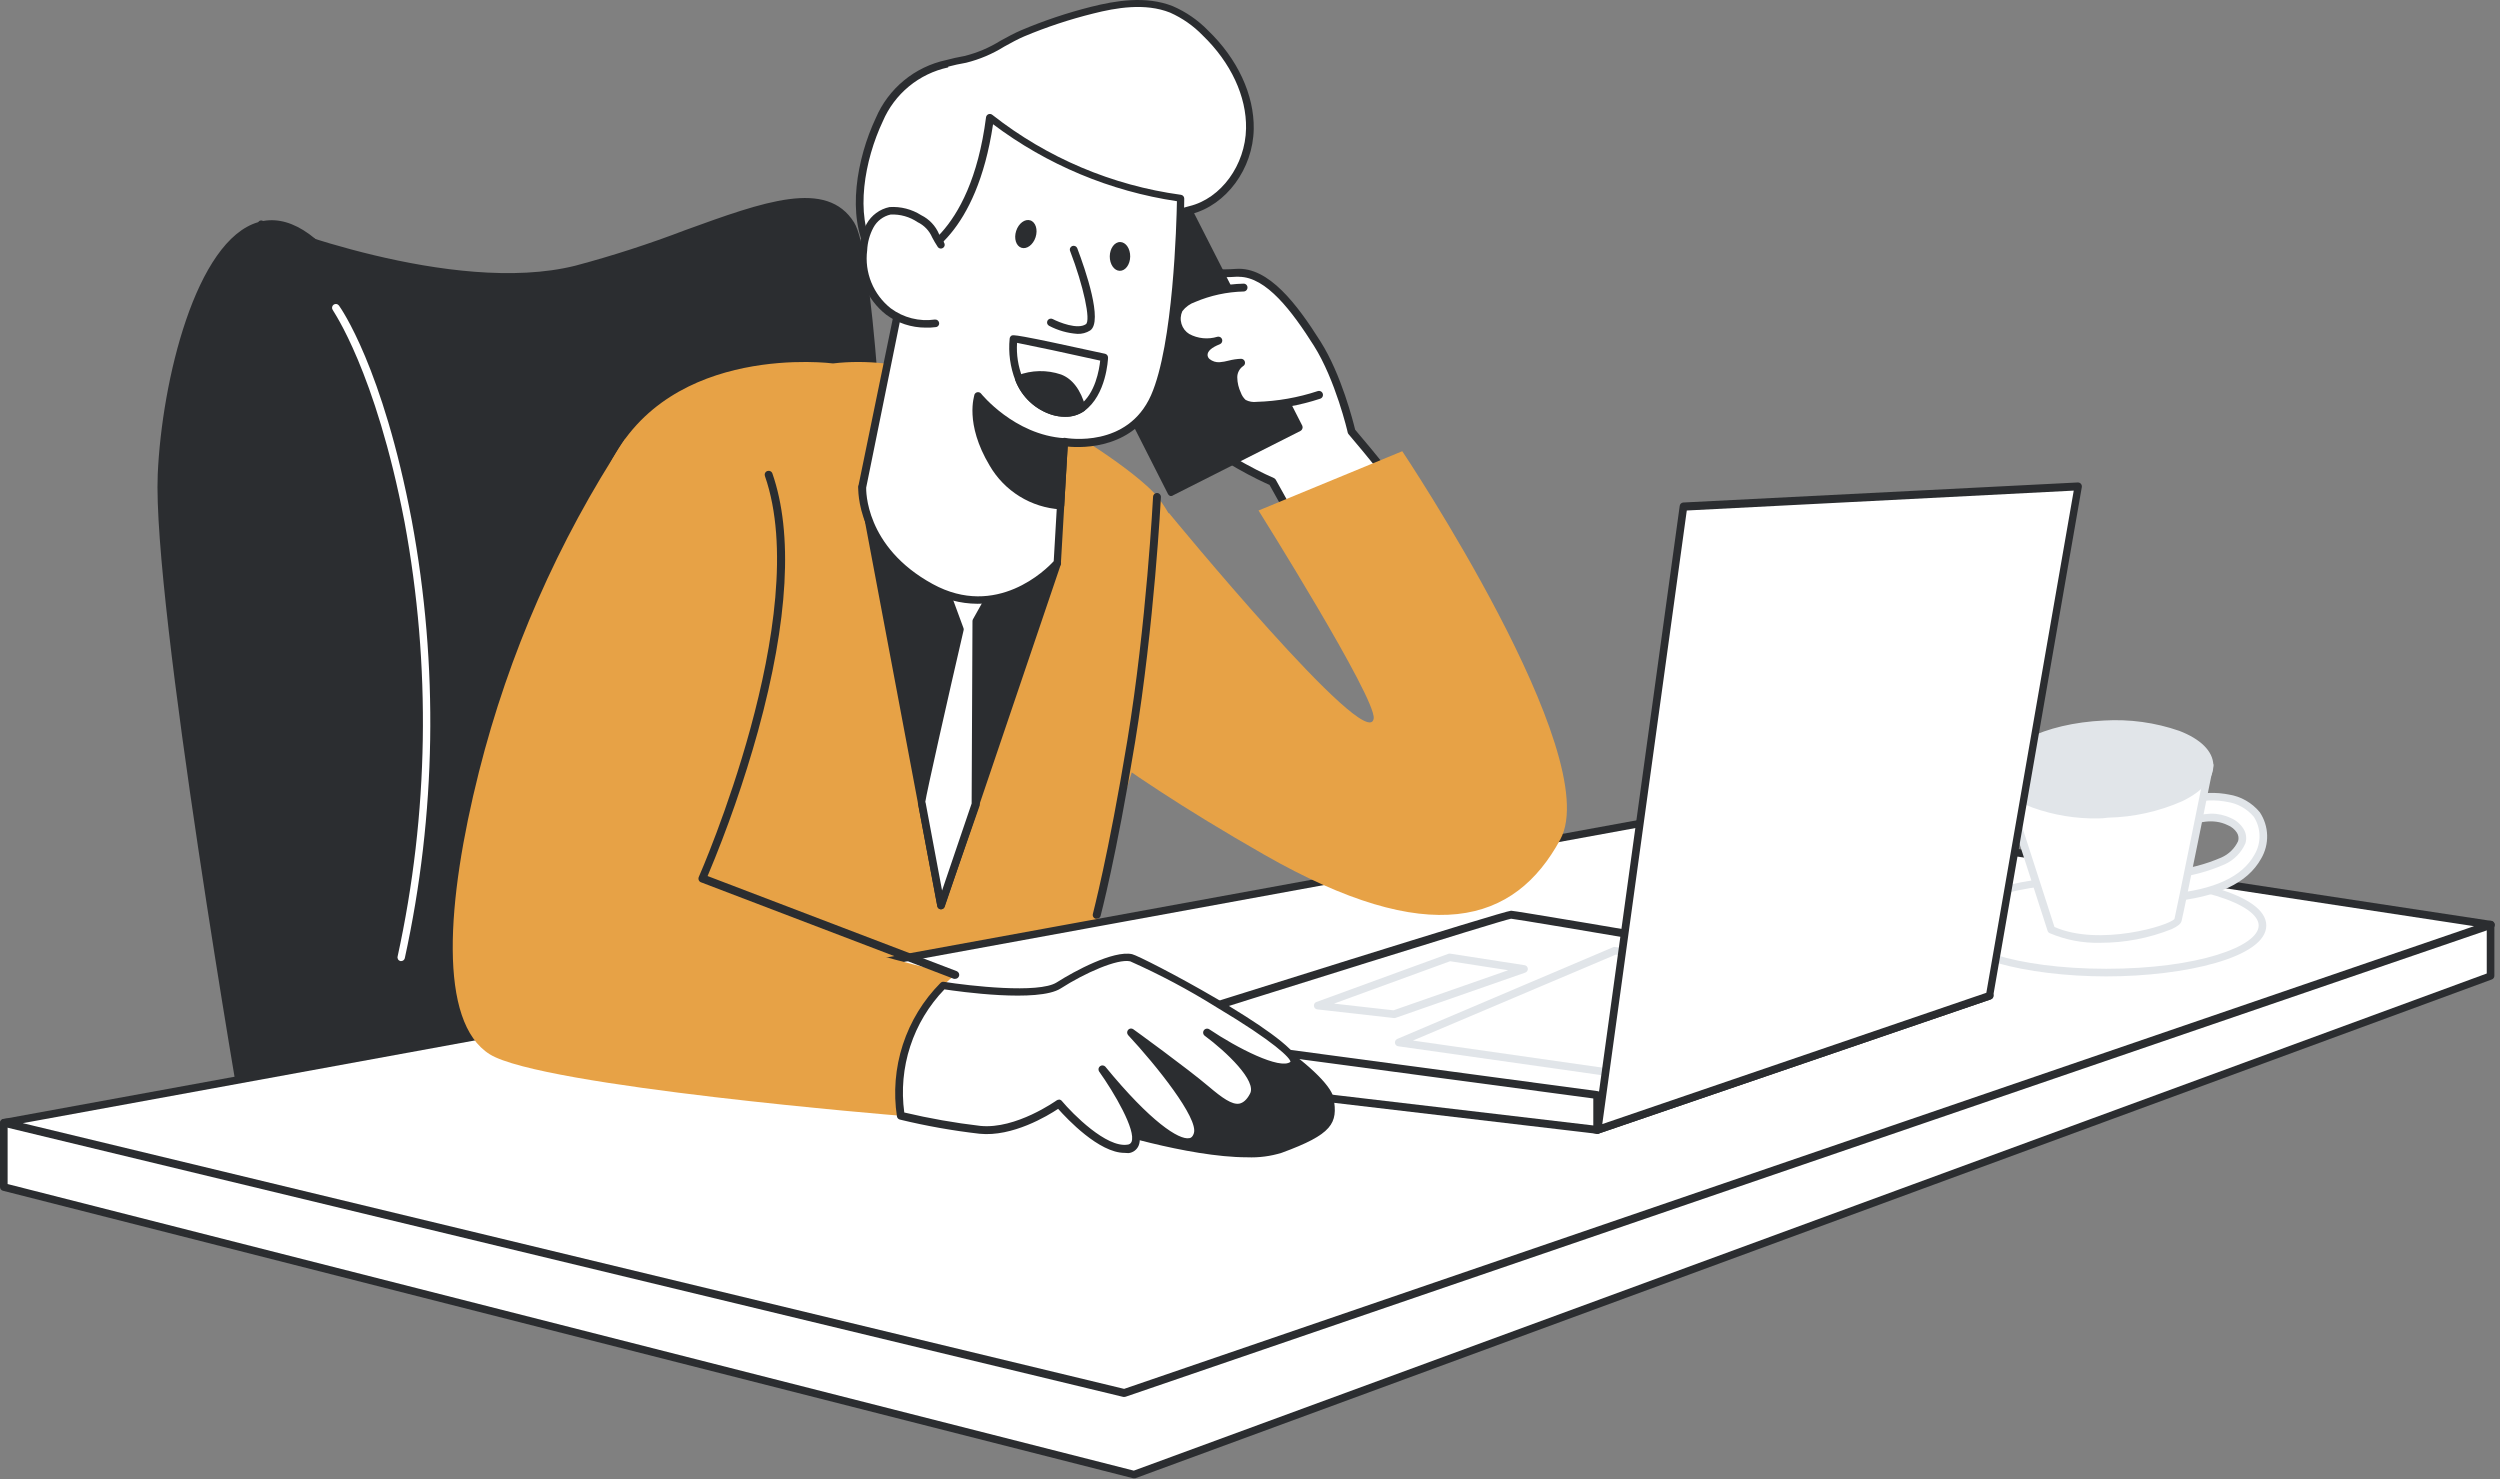 <?xml version="1.0" encoding="UTF-8"?>
<svg width="333px" height="197px" viewBox="0 0 333 197" version="1.1" xmlns="http://www.w3.org/2000/svg" xmlns:xlink="http://www.w3.org/1999/xlink">
    <rect x="0" y="0" width="333" height="197" fill="#808080" stroke="none"/>
    <title>img 3@1x</title>
    <g id="Page-1" stroke="none" stroke-width="1" fill="none" fill-rule="evenodd">
        <g id="Доработки-3" transform="translate(-222, -4350)" fill-rule="nonzero">
            <g id="img-3" transform="translate(222, 4350)">
                <polygon id="Path" fill="#FFFFFF" points="0.518 149.544 0.518 158.111 151.052 196.407 331.743 130.005 331.743 123.164"></polygon>
                <path d="M151.052,196.904 C151.012,196.914 150.97,196.914 150.93,196.904 L0.386,158.608 C0.276,158.579 0.178,158.515 0.109,158.425 C0.039,158.335 0,158.225 0,158.111 L0,149.534 C0,149.408 0.051,149.287 0.137,149.195 C0.224,149.103 0.341,149.047 0.467,149.037 L331.692,122.647 C331.761,122.641 331.832,122.65 331.898,122.672 C331.964,122.694 332.025,122.73 332.077,122.776 C332.129,122.823 332.172,122.879 332.201,122.942 C332.231,123.006 332.25,123.074 332.25,123.144 L332.25,129.985 C332.25,130.089 332.216,130.19 332.156,130.275 C332.096,130.36 332.012,130.425 331.915,130.462 L151.225,196.904 C151.168,196.915 151.109,196.915 151.052,196.904 Z M1.015,157.715 L151.022,195.889 L331.235,129.67 L331.235,123.723 L1.015,150.011 L1.015,157.715 Z" id="Shape" fill="#2B2D30"></path>
                <path d="M186.12,65.32 C186.263,64.863 180.03,57.504 180.03,57.504 C180.03,57.504 178.417,50.46 175.463,45.791 C172.509,41.122 168.794,36.078 164.694,36.362 C160.593,36.646 151.925,35.692 150.595,39.123 C149.266,42.554 155.173,53.698 158.979,57.504 C162.786,61.31 169.485,64.173 169.485,64.173 L174.884,73.896 C174.884,73.896 184.395,70.75 186.12,65.32 Z" id="Path" fill="#FFFFFF"></path>
                <path d="M174.875,74.414 C174.783,74.412 174.692,74.387 174.613,74.341 C174.533,74.294 174.466,74.229 174.418,74.15 L169.099,64.589 C168.013,64.112 162.147,61.422 158.594,57.88 C155.042,54.337 148.586,42.817 150.099,38.93 C151.266,35.885 156.899,35.885 161.426,35.885 C162.624,35.885 163.761,35.885 164.644,35.814 C168.998,35.509 172.764,40.534 175.89,45.486 C178.681,49.892 180.264,56.245 180.508,57.24 C186.852,64.731 186.72,65.127 186.598,65.451 C184.822,71.075 175.433,74.241 175.027,74.363 C174.979,74.388 174.928,74.405 174.875,74.414 Z M165.019,36.859 L164.725,36.859 C163.801,36.93 162.644,36.93 161.426,36.93 C157.437,36.93 151.987,36.93 151.073,39.295 C149.845,42.462 155.63,53.403 159.335,57.118 C163.04,60.833 169.607,63.645 169.678,63.675 C169.784,63.72 169.873,63.799 169.932,63.899 L175.118,73.226 C176.905,72.567 184.04,69.694 185.573,65.289 C185.147,64.497 182.284,60.965 179.625,57.829 C179.57,57.765 179.532,57.688 179.513,57.606 C179.513,57.534 177.879,50.582 175.007,46.045 C172.134,41.508 168.683,36.87 165.019,36.87 L165.019,36.859 Z" id="Shape" fill="#2B2D30"></path>
                <polygon id="Path" fill="#2B2D30" points="154.078 19.698 137.1 28.341 156.044 65.553 173.022 56.91"></polygon>
                <path d="M156.046,66.071 C155.992,66.081 155.937,66.081 155.883,66.071 C155.759,66.028 155.654,65.941 155.589,65.827 L136.69,28.577 C136.658,28.519 136.638,28.454 136.632,28.388 C136.626,28.322 136.633,28.255 136.653,28.192 C136.673,28.129 136.705,28.07 136.748,28.019 C136.791,27.968 136.843,27.927 136.903,27.897 L153.843,19.28 C153.963,19.219 154.102,19.209 154.229,19.251 C154.357,19.293 154.462,19.383 154.523,19.503 L173.473,56.722 C173.524,56.846 173.524,56.985 173.473,57.108 C173.43,57.235 173.339,57.341 173.219,57.403 L156.269,65.969 C156.205,66.022 156.128,66.057 156.046,66.071 Z M137.776,28.567 L156.259,64.883 L172.336,56.702 L153.853,20.386 L137.776,28.567 Z" id="Shape" fill="#2B2D30"></path>
                <path d="M165.638,38.341 C163.36,38.386 161.113,38.872 159.02,39.772 C158.237,40.039 157.553,40.538 157.061,41.204 C156.745,41.85 156.682,42.59 156.883,43.281 C157.083,43.972 157.534,44.563 158.147,44.939 C158.775,45.291 159.467,45.511 160.183,45.586 C160.898,45.661 161.622,45.589 162.309,45.375 C161.385,45.74 160.279,46.39 160.34,47.344 C160.401,48.298 161.537,48.836 162.491,48.785 C163.445,48.734 164.379,48.318 165.333,48.328 C165.019,48.545 164.763,48.834 164.586,49.172 C164.409,49.51 164.317,49.886 164.318,50.267 C164.323,51.037 164.5,51.797 164.836,52.49 C164.995,52.946 165.276,53.349 165.648,53.657 C166.194,53.973 166.829,54.101 167.455,54.023 C170.261,53.934 173.04,53.442 175.707,52.561" id="Path" fill="#FFFFFF"></path>
                <path d="M167.14,54.55 C166.506,54.592 165.876,54.429 165.343,54.083 C164.881,53.725 164.529,53.243 164.328,52.693 C163.961,51.933 163.767,51.101 163.76,50.257 C163.773,49.836 163.87,49.422 164.044,49.039 L163.902,49.039 C163.443,49.159 162.974,49.237 162.501,49.272 C161.746,49.323 161,49.079 160.42,48.592 C160.237,48.436 160.087,48.243 159.981,48.027 C159.874,47.811 159.813,47.575 159.801,47.334 C159.78,46.878 159.932,46.432 160.228,46.085 C159.381,46.051 158.559,45.796 157.842,45.345 C157.118,44.892 156.589,44.185 156.358,43.363 C156.127,42.541 156.211,41.662 156.594,40.899 C157.14,40.136 157.91,39.562 158.796,39.255 C160.96,38.336 163.278,37.837 165.627,37.783 C165.697,37.779 165.768,37.789 165.833,37.813 C165.899,37.837 165.959,37.875 166.01,37.924 C166.06,37.972 166.1,38.031 166.127,38.096 C166.154,38.161 166.167,38.23 166.165,38.301 C166.165,38.439 166.111,38.572 166.014,38.67 C165.918,38.769 165.786,38.826 165.648,38.828 C163.431,38.882 161.244,39.354 159.202,40.219 C158.522,40.45 157.925,40.877 157.487,41.447 C157.244,41.98 157.204,42.583 157.374,43.144 C157.544,43.705 157.912,44.184 158.411,44.492 C158.98,44.797 159.604,44.986 160.247,45.048 C160.89,45.111 161.539,45.046 162.156,44.857 C162.285,44.822 162.423,44.839 162.54,44.903 C162.658,44.968 162.745,45.075 162.785,45.203 C162.826,45.329 162.817,45.466 162.761,45.587 C162.704,45.707 162.604,45.802 162.481,45.852 C161.375,46.288 160.826,46.785 160.847,47.303 C160.854,47.405 160.882,47.505 160.929,47.595 C160.976,47.686 161.042,47.766 161.121,47.831 C161.496,48.131 161.971,48.28 162.45,48.247 C162.859,48.213 163.263,48.142 163.658,48.034 C164.203,47.892 164.761,47.81 165.323,47.79 C165.438,47.793 165.548,47.834 165.638,47.905 C165.728,47.976 165.792,48.075 165.82,48.186 C165.851,48.295 165.845,48.411 165.803,48.516 C165.761,48.62 165.685,48.708 165.587,48.765 C165.342,48.933 165.143,49.159 165.007,49.423 C164.87,49.687 164.801,49.98 164.805,50.277 C164.817,50.98 164.98,51.672 165.282,52.307 C165.412,52.676 165.632,53.008 165.922,53.271 C166.378,53.505 166.895,53.593 167.404,53.525 C170.165,53.443 172.9,52.961 175.524,52.094 C175.658,52.051 175.804,52.063 175.93,52.128 C176.056,52.192 176.151,52.304 176.194,52.439 C176.237,52.574 176.224,52.72 176.16,52.845 C176.095,52.971 175.983,53.066 175.848,53.109 C173.133,54.005 170.303,54.508 167.444,54.601 L167.14,54.55 Z" id="Path" fill="#2B2D30"></path>
                <path d="M34.845,29.846 C34.845,29.846 59.986,39.996 76.754,35.834 C93.522,31.673 108.381,21.949 113.294,29.846 C118.207,37.743 119.689,141.384 119.689,141.384 L53.511,153.036 L36.367,59.077 L34.845,29.846 Z" id="Path" fill="#2B2D30"></path>
                <path d="M53.511,153.543 C53.393,153.541 53.28,153.498 53.189,153.423 C53.099,153.347 53.037,153.243 53.014,153.127 L35.87,59.169 L34.337,29.866 C34.333,29.781 34.35,29.696 34.387,29.62 C34.425,29.544 34.481,29.478 34.551,29.43 C34.623,29.388 34.706,29.366 34.789,29.366 C34.873,29.366 34.955,29.388 35.028,29.43 C35.282,29.521 60.23,39.498 76.643,35.388 C81.594,34.068 86.473,32.489 91.259,30.658 C101.805,26.831 110.128,23.806 113.772,29.643 C118.745,37.57 120.186,137.232 120.247,141.444 C120.247,141.564 120.206,141.68 120.13,141.773 C120.054,141.865 119.948,141.929 119.831,141.952 L53.602,153.533 L53.511,153.543 Z M35.383,30.597 L36.875,59.016 L53.917,152.396 L119.222,140.896 C119.11,133.599 117.568,37.478 112.909,30.049 C109.691,24.974 101.744,27.826 91.594,31.5 C86.774,33.34 81.861,34.929 76.876,36.26 C61.753,40.107 39.677,32.221 35.383,30.597 Z" id="Shape" fill="#2B2D30"></path>
                <path d="M110.96,48.41 C110.96,48.41 89.239,45.547 81.231,61.838 C73.223,78.129 73.76,156.142 73.76,156.142 L143.592,143.109 C143.592,143.109 146.394,108.386 154.108,94.958 C161.822,81.529 157.914,70.831 154.108,66.091 C150.9,62.143 128.672,46.298 110.96,48.41 Z" id="Path" fill="#E7A246"></path>
                <polygon id="Path" fill="#2B2D30" points="114.827 64.843 125.302 120.617 140.801 74.993"></polygon>
                <path d="M125.312,121.114 C125.201,121.109 125.095,121.065 125.012,120.991 C124.929,120.918 124.874,120.818 124.855,120.708 L114.36,64.954 C114.341,64.865 114.348,64.772 114.378,64.686 C114.409,64.6 114.462,64.524 114.533,64.467 C114.602,64.409 114.686,64.372 114.775,64.357 C114.865,64.343 114.956,64.353 115.04,64.386 L141.014,74.536 C141.136,74.581 141.234,74.673 141.289,74.79 C141.344,74.908 141.351,75.042 141.308,75.165 L125.819,120.84 C125.773,120.932 125.699,121.007 125.608,121.056 C125.518,121.105 125.414,121.125 125.312,121.114 Z M115.487,65.654 L125.444,118.627 L140.172,75.287 L115.487,65.654 Z" id="Shape" fill="#2B2D30"></path>
                <path d="M124.449,74.719 L127.808,83.854 C127.808,83.854 122.652,106.498 122.733,106.884 L125.311,120.607 L129.899,107.097 L130.011,82.737 L134.172,75.307 L124.449,74.719 Z" id="Path" fill="#FFFFFF"></path>
                <path d="M125.312,121.124 C125.2,121.118 125.094,121.074 125.009,121.001 C124.925,120.927 124.867,120.828 124.845,120.718 C124.845,120.718 122.348,107.391 122.267,107.006 C122.267,106.863 122.175,106.518 127.342,83.904 L124.033,74.901 C124.004,74.822 123.996,74.737 124.008,74.654 C124.02,74.57 124.053,74.491 124.104,74.424 C124.155,74.357 124.221,74.304 124.297,74.269 C124.373,74.233 124.457,74.217 124.54,74.221 L134.254,74.8 C134.34,74.801 134.424,74.825 134.497,74.869 C134.57,74.914 134.63,74.978 134.67,75.053 C134.713,75.129 134.735,75.215 134.735,75.302 C134.735,75.389 134.713,75.475 134.67,75.551 L130.61,82.869 L130.498,107.117 C130.504,107.171 130.504,107.226 130.498,107.28 L125.789,120.779 C125.754,120.878 125.689,120.964 125.604,121.026 C125.519,121.088 125.417,121.122 125.312,121.124 Z M123.282,106.863 C123.434,107.665 124.814,115.055 125.484,118.617 L129.422,107.026 L129.534,82.717 C129.537,82.631 129.562,82.547 129.605,82.473 L133.371,75.754 L125.251,75.277 L128.347,83.691 C128.377,83.783 128.377,83.883 128.347,83.975 C126.327,92.664 123.373,105.788 123.241,106.863 L123.282,106.863 Z" id="Shape" fill="#2B2D30"></path>
                <path d="M53.511,153.036 C53.511,153.036 61.519,59.24 46.274,37.438 C31.029,15.636 22.269,45.974 21.508,63.188 C20.747,80.402 32.937,150.478 32.937,150.478 L53.511,153.036 Z" id="Path" fill="#2B2D30"></path>
                <path d="M53.511,153.544 L53.46,153.544 L32.886,150.996 C32.779,150.984 32.679,150.938 32.6,150.865 C32.521,150.792 32.468,150.695 32.449,150.59 C32.328,149.879 20.269,80.25 21.01,63.168 C21.558,50.683 26.085,32.008 34.388,29.592 C38.265,28.465 42.407,31.013 46.7,37.154 C53.084,46.288 56.251,68.618 56.129,103.412 C56.028,129.315 54.049,152.843 54.028,153.076 C54.02,153.205 53.963,153.325 53.869,153.412 C53.774,153.499 53.649,153.546 53.521,153.544 L53.511,153.544 Z M33.373,150.041 L53.054,152.467 C53.663,144.895 60.24,58.296 45.858,37.773 C41.797,32.018 38.072,29.653 34.693,30.607 C26.958,32.86 22.573,51.414 22.046,63.259 C21.284,79.54 32.419,144.52 33.373,150.041 Z" id="Shape" fill="#2B2D30"></path>
                <polygon id="Path" fill="#FFFFFF" points="229.613 107.645 0.518 149.544 149.763 185.546 331.743 123.164"></polygon>
                <path d="M149.763,186.074 L149.641,186.074 L0.436,150.072 C0.321,150.04 0.219,149.971 0.148,149.876 C0.076,149.78 0.04,149.664 0.04,149.544 C0.04,149.425 0.087,149.31 0.165,149.219 C0.242,149.129 0.349,149.068 0.466,149.047 L229.572,107.148 C229.629,107.137 229.688,107.137 229.745,107.148 L331.864,122.667 C331.981,122.685 332.089,122.742 332.17,122.828 C332.251,122.915 332.3,123.026 332.313,123.144 C332.321,123.261 332.291,123.377 332.227,123.475 C332.162,123.573 332.067,123.646 331.955,123.682 L149.935,186.044 C149.88,186.063 149.822,186.074 149.763,186.074 Z M3.034,149.605 L149.732,184.998 L329.54,123.367 L229.613,108.142 L3.034,149.605 Z" id="Shape" fill="#2B2D30"></path>
                <path d="M280.556,129.549 C292.059,129.549 301.384,126.74 301.384,123.276 C301.384,119.812 292.059,117.003 280.556,117.003 C269.053,117.003 259.729,119.812 259.729,123.276 C259.729,126.74 269.053,129.549 280.556,129.549 Z" id="Path" fill="#FFFFFF"></path>
                <path d="M280.556,130.056 C270.071,130.056 259.241,127.519 259.241,123.276 C259.241,119.033 270.092,116.496 280.556,116.496 C291.021,116.496 301.871,119.033 301.871,123.276 C301.871,127.519 291.051,130.056 280.556,130.056 Z M280.556,117.511 C268.376,117.511 260.256,120.495 260.256,123.276 C260.256,126.057 268.376,129.041 280.556,129.041 C292.736,129.041 300.856,126.057 300.856,123.276 C300.856,120.495 292.716,117.511 280.556,117.511 Z" id="Shape" fill="#E1E5E9"></path>
                <path d="M296.258,106.224 L296.756,106.305 C298.263,106.528 299.634,107.302 300.603,108.477 C301.148,109.309 301.449,110.276 301.473,111.27 C301.496,112.264 301.24,113.245 300.735,114.1 C298.522,118.089 293.122,119.175 288.981,119.581 C288.397,119.671 287.799,119.627 287.235,119.449 C286.968,119.385 286.728,119.237 286.551,119.027 C286.373,118.817 286.268,118.555 286.25,118.281 C286.232,118.007 286.302,117.734 286.45,117.502 C286.598,117.27 286.816,117.092 287.073,116.993 C287.506,116.783 287.974,116.652 288.453,116.607 C291.031,116.181 293.751,115.867 296.106,114.669 C297.487,113.979 299.405,112.375 298.4,110.67 C298.051,110.121 297.545,109.69 296.949,109.431 C294.584,108.295 292.33,109.157 289.986,109.848 C289.817,109.91 289.638,109.937 289.458,109.929 C289.244,109.866 289.058,109.73 288.934,109.544 C288.81,109.359 288.755,109.136 288.778,108.914 C288.859,107.899 289.874,107.219 290.808,106.884 C292.537,106.195 294.415,105.967 296.258,106.224 Z" id="Path" fill="#FFFFFF"></path>
                <path d="M288.28,120.129 C287.861,120.138 287.444,120.065 287.052,119.916 C286.698,119.814 286.384,119.604 286.152,119.317 C285.921,119.029 285.784,118.678 285.76,118.31 C285.735,117.942 285.825,117.575 286.016,117.259 C286.207,116.944 286.491,116.695 286.829,116.546 C287.314,116.312 287.836,116.161 288.372,116.1 L289.326,115.948 C291.586,115.708 293.797,115.126 295.883,114.222 C296.868,113.791 297.662,113.015 298.116,112.04 C298.171,111.854 298.187,111.658 298.16,111.465 C298.134,111.273 298.067,111.088 297.963,110.923 C297.667,110.464 297.234,110.109 296.725,109.908 C294.746,108.954 292.797,109.543 290.736,110.172 L290.127,110.355 C289.891,110.442 289.637,110.473 289.387,110.446 C289.036,110.366 288.728,110.159 288.522,109.864 C288.315,109.57 288.226,109.21 288.27,108.853 C288.351,107.838 289.194,106.914 290.655,106.356 C292.462,105.665 294.416,105.452 296.329,105.737 L296.857,105.828 C298.485,106.078 299.963,106.921 301.008,108.193 C301.614,109.103 301.952,110.166 301.982,111.259 C302.013,112.352 301.735,113.432 301.181,114.374 C299.364,117.633 295.395,119.51 289.001,120.109 C288.798,120.109 288.544,120.129 288.28,120.129 Z M294.492,108.376 C295.419,108.369 296.336,108.574 297.172,108.975 C297.86,109.27 298.441,109.77 298.836,110.406 C299.013,110.689 299.127,111.006 299.171,111.337 C299.215,111.668 299.187,112.005 299.09,112.324 C298.551,113.566 297.571,114.564 296.339,115.125 C294.161,116.089 291.846,116.705 289.478,116.952 L288.534,117.105 C288.112,117.149 287.701,117.262 287.316,117.44 C287.177,117.507 287.056,117.605 286.961,117.727 C286.866,117.848 286.8,117.989 286.768,118.14 C286.79,118.326 286.864,118.502 286.98,118.649 C287.097,118.796 287.251,118.908 287.428,118.972 C287.917,119.123 288.435,119.158 288.94,119.074 C294.939,118.516 298.653,116.8 300.288,113.857 C300.749,113.087 300.985,112.203 300.969,111.306 C300.953,110.409 300.685,109.534 300.196,108.782 C299.294,107.717 298.035,107.017 296.654,106.813 L296.187,106.731 C294.446,106.466 292.665,106.658 291.021,107.29 C290.523,107.483 289.366,108.02 289.295,108.924 C289.295,109.157 289.397,109.411 289.539,109.431 C289.646,109.428 289.752,109.407 289.853,109.37 L290.452,109.188 C291.752,108.723 293.113,108.45 294.492,108.376 Z" id="Shape" fill="#E1E5E9"></path>
                <path d="M294.319,101.951 C294.319,101.951 290.412,121.409 290.097,122.576 C289.782,123.743 279.429,126.758 273.228,123.834 L266.803,103.951 L294.319,101.951 Z" id="Path" fill="#FFFFFF"></path>
                <path d="M279.744,125.58 C277.431,125.641 275.132,125.201 273.004,124.291 C272.941,124.262 272.886,124.219 272.84,124.167 C272.795,124.114 272.761,124.053 272.74,123.987 L266.326,104.103 C266.302,104.03 266.296,103.952 266.307,103.876 C266.318,103.801 266.346,103.728 266.389,103.665 C266.432,103.601 266.489,103.548 266.555,103.51 C266.621,103.471 266.696,103.449 266.772,103.443 L294.279,101.413 C294.357,101.408 294.435,101.421 294.507,101.451 C294.579,101.481 294.643,101.527 294.695,101.586 C294.747,101.644 294.785,101.714 294.806,101.79 C294.827,101.865 294.831,101.945 294.817,102.022 C294.654,102.814 290.899,121.5 290.584,122.677 C290.483,123.053 290.087,123.378 289.285,123.753 C286.251,124.968 283.012,125.588 279.744,125.58 Z M273.654,123.469 C279.602,126.108 289.031,123.276 289.64,122.393 C289.894,121.378 293.01,105.909 293.7,102.509 L267.503,104.407 L273.654,123.469 Z" id="Shape" fill="#E1E5E9"></path>
                <path d="M280.773,108.47 C288.384,108.158 294.445,105.235 294.31,101.942 C294.175,98.648 287.895,96.232 280.283,96.544 C272.671,96.856 266.611,99.779 266.746,103.073 C266.881,106.366 273.161,108.783 280.773,108.47 Z" id="Path" fill="#E1E5E9"></path>
                <path d="M279.449,109.015 C276.494,109.062 273.555,108.578 270.771,107.584 C267.919,106.488 266.305,104.894 266.234,103.077 C266.082,99.454 272.243,96.348 280.262,95.972 C283.663,95.769 287.07,96.238 290.29,97.353 C293.132,98.449 294.746,100.053 294.817,101.859 C294.888,103.666 293.426,105.392 290.675,106.721 C287.556,108.094 284.197,108.839 280.789,108.914 C280.343,108.981 279.896,109.015 279.449,109.015 Z M281.611,97.028 L280.302,97.028 C273.106,97.322 267.107,100.073 267.249,103.027 C267.3,104.387 268.721,105.696 271.137,106.63 C277.392,108.644 284.159,108.367 290.229,105.848 C292.563,104.722 293.863,103.301 293.802,101.941 C293.741,100.581 292.33,99.271 289.924,98.337 C287.253,97.41 284.438,96.967 281.611,97.028 Z" id="Shape" fill="#E1E5E9"></path>
                <path d="M150.677,137.537 C150.677,137.537 200.412,121.855 201.264,121.855 C202.117,121.855 264.996,132.634 264.996,132.634 L212.815,150.498 L150.677,137.537 Z" id="Path" fill="#FFFFFF"></path>
                <path d="M212.815,151.026 L212.714,151.026 L150.575,138.034 C150.462,138.01 150.36,137.949 150.285,137.861 C150.21,137.773 150.166,137.663 150.158,137.547 C150.152,137.431 150.184,137.315 150.25,137.22 C150.317,137.124 150.413,137.053 150.525,137.019 C162.207,133.335 200.392,121.307 201.275,121.307 C202.158,121.307 258.653,131 265.088,132.107 C265.208,132.119 265.32,132.173 265.405,132.259 C265.49,132.346 265.541,132.46 265.551,132.58 C265.561,132.701 265.528,132.821 265.458,132.92 C265.388,133.019 265.286,133.09 265.169,133.122 L212.967,150.985 C212.919,151.007 212.868,151.021 212.815,151.026 Z M152.778,137.435 L212.785,149.96 L262.916,132.807 C240.951,129.041 202.371,122.454 201.275,122.373 C200.057,122.566 167.485,132.787 152.747,137.435 L152.778,137.435 Z" id="Shape" fill="#2B2D30"></path>
                <path d="M219.808,144.124 L219.737,144.124 L186.242,139.364 C186.132,139.349 186.029,139.298 185.95,139.22 C185.871,139.141 185.821,139.038 185.806,138.927 C185.794,138.817 185.817,138.706 185.871,138.609 C185.926,138.513 186.01,138.436 186.11,138.389 L214.906,126.149 C214.993,126.129 215.083,126.129 215.17,126.149 L247.538,130.696 C247.663,130.696 247.783,130.741 247.877,130.823 C247.971,130.905 248.032,131.018 248.049,131.142 C248.067,131.265 248.039,131.391 247.971,131.495 C247.903,131.6 247.8,131.676 247.68,131.711 L220.001,144.155 C219.936,144.158 219.87,144.148 219.808,144.124 Z M188.201,138.603 L219.727,143.109 L245.671,131.437 L215.221,127.153 L188.201,138.603 Z" id="Shape" fill="#E1E5E9"></path>
                <polygon id="Path" fill="#FFFFFF" points="212.785 150.498 150.393 143.139 150.677 137.537 212.785 145.86"></polygon>
                <path d="M212.815,151.026 L212.755,151.026 L150.362,143.677 C150.294,143.672 150.226,143.653 150.165,143.622 C150.103,143.59 150.048,143.547 150.004,143.494 C149.959,143.441 149.926,143.38 149.906,143.313 C149.885,143.247 149.878,143.178 149.885,143.109 L150.17,137.506 C150.17,137.434 150.186,137.362 150.218,137.297 C150.249,137.232 150.295,137.175 150.352,137.131 C150.408,137.084 150.473,137.049 150.543,137.028 C150.613,137.007 150.686,137.001 150.758,137.009 L212.815,145.342 C212.942,145.357 213.058,145.418 213.143,145.514 C213.227,145.609 213.273,145.732 213.272,145.86 L213.272,150.498 C213.273,150.573 213.258,150.646 213.228,150.715 C213.199,150.783 213.155,150.844 213.1,150.894 C213.019,150.964 212.921,151.01 212.815,151.026 Z M150.9,142.683 L212.227,149.91 L212.227,146.316 L151.134,138.136 L150.9,142.683 Z" id="Shape" fill="#2B2D30"></path>
                <polygon id="Path" fill="#FFFFFF" points="212.784 150.498 224.223 67.461 276.8 64.792 264.996 132.634"></polygon>
                <path d="M212.815,151.026 C212.696,151.026 212.58,150.983 212.49,150.904 C212.421,150.847 212.367,150.774 212.333,150.69 C212.299,150.607 212.287,150.517 212.297,150.427 L223.737,67.39 C223.749,67.268 223.805,67.154 223.894,67.07 C223.984,66.986 224.101,66.938 224.224,66.933 L276.76,64.264 C276.839,64.261 276.917,64.276 276.989,64.308 C277.061,64.339 277.125,64.386 277.177,64.445 C277.228,64.505 277.266,64.575 277.287,64.651 C277.308,64.726 277.312,64.806 277.298,64.883 L265.483,132.726 C265.469,132.819 265.429,132.906 265.368,132.978 C265.308,133.049 265.228,133.103 265.138,133.132 L212.937,150.996 C212.898,151.011 212.857,151.021 212.815,151.026 Z M224.68,67.999 L213.424,149.727 L264.58,132.239 L276.222,65.35 L224.68,67.999 Z" id="Shape" fill="#2B2D30"></path>
                <path d="M185.664,135.598 L185.613,135.598 L175.463,134.451 C175.349,134.438 175.243,134.387 175.162,134.306 C175.081,134.225 175.03,134.119 175.017,134.005 C175.001,133.891 175.024,133.776 175.083,133.678 C175.142,133.58 175.234,133.505 175.341,133.467 L192.962,127.032 C193.046,127.017 193.132,127.017 193.216,127.032 L203.081,128.564 C203.193,128.582 203.296,128.636 203.373,128.719 C203.45,128.802 203.498,128.908 203.508,129.021 C203.517,129.133 203.489,129.246 203.429,129.341 C203.368,129.436 203.278,129.509 203.173,129.549 L185.867,135.588 C185.801,135.606 185.732,135.609 185.664,135.598 Z M177.686,133.68 L185.613,134.573 L200.889,129.234 L193.155,128.036 L177.686,133.68 Z" id="Shape" fill="#E1E5E9"></path>
                <path d="M83.23,58.519 C74.338,72.091 67.773,87.051 63.803,102.783 C59.428,120.15 58.373,136.136 65.234,140.429 C72.095,144.723 119.983,148.62 119.983,148.62 C119.983,148.62 118.674,136.44 127.24,129.853 C127.24,129.853 93.025,121.855 93.552,116.993 C94.08,112.131 109.529,78.981 109.792,71.267 C110.056,63.553 92.649,52.926 83.23,58.519 Z" id="Path" fill="#E7A246"></path>
                <path d="M146.079,149.717 C146.079,149.717 163.821,155.502 170.541,153.036 C177.26,150.569 177.646,149.433 177.118,146.286 C176.59,143.14 163.395,133.568 153.773,132.716 C144.151,131.863 138.345,138.714 138.487,142.145 C138.629,145.576 146.079,149.717 146.079,149.717 Z" id="Path" fill="#2B2D30"></path>
                <path d="M166.125,154.152 C158.178,154.152 146.526,150.387 145.927,150.194 L145.835,150.194 C145.531,150.021 138.192,145.87 138.04,142.206 C137.969,140.511 139.136,138.308 141.085,136.441 C142.798,134.875 144.824,133.691 147.029,132.969 C149.234,132.246 151.567,132.001 153.874,132.249 C163.689,133.132 177.006,142.835 177.625,146.235 C178.244,149.636 177.473,151.077 170.723,153.553 C169.236,154.014 167.681,154.216 166.125,154.152 Z M146.292,149.25 C147.307,149.575 164.065,154.873 170.378,152.559 C176.976,150.143 177.128,149.148 176.63,146.377 C176.133,143.606 163.283,134.065 153.793,133.182 C151.623,132.949 149.428,133.181 147.354,133.861 C145.28,134.542 143.375,135.657 141.765,137.131 C140.04,138.775 138.974,140.734 139.025,142.125 C139.147,144.682 144.262,148.113 146.282,149.25 L146.292,149.25 Z" id="Shape" fill="#2B2D30"></path>
                <path d="M155.681,68.304 C155.681,68.304 182.254,100.682 182.974,95.709 C183.38,93.08 167.638,67.999 167.638,67.999 L186.781,60.102 C186.781,60.102 213.891,100.631 207.832,111.817 C201.772,123.002 190.475,126.453 168.399,113.847 C146.323,101.24 138.68,93.547 138.68,93.547 L155.681,68.304 Z" id="Path" fill="#E7A246"></path>
                <path d="M125.646,131.254 C125.646,131.254 137.958,133.223 141.034,131.254 C144.109,129.285 148.677,127.194 150.676,127.57 C152.676,127.945 174.539,140.003 172.255,141.861 C169.971,143.718 160.826,137.567 160.826,137.567 C160.826,137.567 168.54,143.282 166.967,146.002 C165.394,148.722 163.536,147.575 160.684,145.139 C157.832,142.703 150.676,137.537 150.676,137.537 C150.676,137.537 160.542,148.144 159.537,151.148 C158.532,154.152 153.254,150.285 146.819,142.429 C146.819,142.429 153.924,152.427 150.25,153.005 C146.576,153.584 141.034,146.997 141.034,146.997 C141.034,146.997 135.532,150.996 130.529,150.498 C126.978,150.089 123.456,149.462 119.983,148.621 C119.487,145.484 119.742,142.275 120.726,139.256 C121.711,136.237 123.397,133.495 125.646,131.254 Z" id="Path" fill="#FFFFFF"></path>
                <path d="M149.794,153.564 C146.394,153.564 142.131,149.037 140.943,147.697 C139.563,148.621 134.853,151.463 130.479,151.016 C126.904,150.607 123.358,149.977 119.862,149.128 C119.767,149.104 119.681,149.055 119.613,148.985 C119.545,148.915 119.497,148.827 119.476,148.732 C118.984,145.518 119.252,142.234 120.258,139.142 C121.265,136.05 122.982,133.238 125.272,130.929 C125.329,130.868 125.401,130.822 125.481,130.795 C125.561,130.769 125.646,130.763 125.728,130.777 C129.098,131.315 138.365,132.381 140.75,130.858 C143.136,129.336 148.302,126.565 150.789,127.093 C152.058,127.367 172.104,137.852 172.916,141.303 C172.961,141.485 172.955,141.677 172.897,141.856 C172.84,142.035 172.734,142.195 172.591,142.318 C171.2,143.444 168.023,142.318 165.253,140.846 C166.937,142.673 168.298,144.794 167.425,146.317 C167.222,146.759 166.923,147.151 166.549,147.462 C166.174,147.773 165.735,147.995 165.263,148.113 C163.903,148.347 162.482,147.413 160.34,145.596 C158.929,144.388 156.412,142.48 154.25,140.876 C157.163,144.378 160.736,149.24 160.025,151.361 C159.938,151.697 159.757,152.001 159.503,152.238 C159.25,152.475 158.935,152.636 158.594,152.701 C156.564,153.077 153.215,150.245 150.393,147.321 C151.408,149.351 152.159,151.381 151.672,152.579 C151.56,152.855 151.375,153.094 151.137,153.273 C150.899,153.452 150.618,153.563 150.322,153.594 C150.146,153.594 149.969,153.584 149.794,153.564 Z M141.035,146.459 C141.11,146.458 141.185,146.474 141.253,146.505 C141.322,146.537 141.382,146.583 141.43,146.641 C142.912,148.408 147.368,152.894 150.17,152.468 C150.286,152.463 150.399,152.427 150.495,152.362 C150.592,152.298 150.669,152.208 150.718,152.102 C151.357,150.569 148.404,145.525 146.394,142.713 C146.326,142.602 146.302,142.47 146.325,142.342 C146.349,142.214 146.419,142.099 146.523,142.02 C146.626,141.94 146.755,141.902 146.885,141.912 C147.015,141.922 147.136,141.98 147.226,142.074 C153.316,149.504 157.051,151.848 158.391,151.605 C158.594,151.605 158.858,151.453 159.02,150.955 C159.68,148.986 154.006,141.891 150.271,137.882 C150.183,137.785 150.134,137.658 150.134,137.527 C150.134,137.395 150.183,137.269 150.271,137.171 C150.356,137.074 150.474,137.013 150.602,137 C150.73,136.986 150.859,137.022 150.961,137.1 C151.043,137.151 158.158,142.307 161,144.723 C162.806,146.256 164.106,147.169 165.06,147.007 C165.567,146.915 166.075,146.499 166.481,145.718 C167.496,144.033 163.324,140.074 160.482,137.973 C160.368,137.893 160.29,137.77 160.266,137.632 C160.242,137.494 160.274,137.352 160.355,137.237 C160.436,137.123 160.559,137.045 160.697,137.022 C160.835,136.998 160.977,137.03 161.091,137.111 C164.755,139.577 170.52,142.541 171.891,141.434 C171.891,140.957 169.81,138.795 161.994,134.137 C158.321,131.842 154.492,129.807 150.535,128.047 C148.84,127.681 144.496,129.6 141.288,131.66 C138.304,133.578 127.677,132.066 125.799,131.782 C123.726,133.934 122.168,136.528 121.242,139.369 C120.315,142.21 120.045,145.224 120.45,148.184 C123.796,148.977 127.185,149.573 130.6,149.971 C135.34,150.438 140.69,146.601 140.75,146.57 C140.833,146.51 140.933,146.478 141.035,146.479 L141.035,146.459 Z" id="Shape" fill="#2B2D30"></path>
                <path d="M127.24,130.381 C127.179,130.39 127.118,130.39 127.057,130.381 L93.369,117.521 C93.303,117.496 93.243,117.459 93.192,117.41 C93.142,117.361 93.102,117.302 93.075,117.237 C93.047,117.171 93.033,117.1 93.033,117.029 C93.033,116.957 93.047,116.886 93.075,116.82 C93.227,116.475 108.381,82.016 101.885,63.401 C101.863,63.336 101.854,63.268 101.858,63.2 C101.862,63.132 101.88,63.065 101.91,63.003 C101.94,62.942 101.982,62.887 102.034,62.842 C102.085,62.797 102.145,62.763 102.21,62.741 C102.341,62.695 102.484,62.703 102.609,62.762 C102.735,62.82 102.832,62.926 102.88,63.056 C105.661,71.054 105.022,82.615 100.962,97.404 C99.138,103.968 96.897,110.41 94.252,116.689 L127.433,129.356 C127.561,129.406 127.664,129.504 127.721,129.629 C127.778,129.754 127.784,129.896 127.737,130.026 C127.7,130.128 127.633,130.217 127.544,130.281 C127.455,130.344 127.349,130.379 127.24,130.381 Z" id="Path" fill="#2B2D30"></path>
                <path d="M146.078,122.373 C146.031,122.382 145.983,122.382 145.936,122.373 C145.87,122.355 145.808,122.324 145.754,122.283 C145.699,122.241 145.654,122.189 145.62,122.129 C145.586,122.07 145.564,122.004 145.556,121.936 C145.547,121.868 145.552,121.799 145.571,121.733 C145.571,121.662 147.601,114.141 150.159,98.642 C152.716,83.143 153.579,66.284 153.589,66.162 C153.597,66.024 153.659,65.894 153.762,65.801 C153.864,65.708 153.999,65.659 154.137,65.665 C154.276,65.672 154.405,65.734 154.498,65.837 C154.591,65.939 154.64,66.074 154.635,66.213 C154.635,66.375 153.742,83.285 151.194,98.845 C148.646,114.405 146.596,121.977 146.586,122.048 C146.543,122.146 146.472,122.23 146.382,122.288 C146.291,122.346 146.186,122.375 146.078,122.373 Z" id="Path" fill="#2B2D30"></path>
                <path d="M126.155,8.49 C126.926,8.287 127.738,8.114 128.581,7.962 C131.189,7.495 133.767,5.526 136.234,4.481 C139.237,3.207 142.336,2.168 145.501,1.375 C148.962,0.512 152.717,-0.036 156.036,1.284 C157.723,2 159.256,3.034 160.553,4.329 C164.035,7.678 166.572,12.256 166.481,17.087 C166.389,21.918 163.223,26.79 158.533,27.927 C154.981,28.79 155.549,30.353 155.275,33.5 C155.108,36.765 154.055,39.922 152.23,42.635 C146.526,50.46 134.65,46.308 127.423,42.99 C122.876,40.96 118.471,37.752 115.974,33.307 C113.203,28.394 114.787,20.832 117.121,15.869 C117.931,14.009 119.173,12.369 120.745,11.086 C122.316,9.802 124.17,8.913 126.155,8.49 Z" id="Path" fill="#FFFFFF"></path>
                <path d="M142.546,47.699 C138.365,47.699 133.249,46.312 127.2,43.538 C123.444,41.813 118.369,38.697 115.517,33.642 C112.766,28.77 114.106,21.137 116.654,15.727 C117.483,13.784 118.766,12.068 120.397,10.723 C122.027,9.379 123.956,8.446 126.022,8.003 C126.773,7.8 127.585,7.617 128.489,7.455 C130.179,7.033 131.792,6.348 133.269,5.425 C134.183,4.927 135.117,4.41 136.03,4.024 C139.058,2.743 142.18,1.698 145.368,0.898 C148.535,0.106 152.615,-0.614 156.229,0.827 C157.983,1.588 159.573,2.684 160.908,4.055 C164.856,7.851 167.069,12.641 166.998,17.179 C166.906,22.507 163.323,27.329 158.665,28.516 C156.026,29.156 155.985,30.069 155.873,32.282 C155.873,32.698 155.873,33.144 155.792,33.632 C155.625,37 154.537,40.258 152.646,43.051 C150.358,46.15 146.992,47.699 142.546,47.699 Z M126.306,8.977 C124.384,9.39 122.589,10.258 121.071,11.508 C119.554,12.759 118.359,14.355 117.588,16.164 C115.152,21.33 113.852,28.587 116.42,33.144 C119.14,37.956 124.023,40.95 127.646,42.614 C139.603,48.105 147.733,48.034 151.834,42.411 C153.611,39.763 154.626,36.676 154.767,33.49 C154.767,33.013 154.838,32.576 154.848,32.17 C154.96,29.917 155.041,28.283 158.411,27.46 C162.643,26.445 165.891,21.979 165.973,17.107 C166.054,12.844 163.943,8.328 160.207,4.724 C158.965,3.439 157.486,2.406 155.853,1.679 C152.514,0.35 148.626,1.04 145.622,1.801 C142.483,2.578 139.408,3.596 136.426,4.846 C135.563,5.212 134.69,5.699 133.767,6.206 C132.198,7.185 130.486,7.911 128.692,8.358 C127.809,8.51 127.027,8.683 126.306,8.876 L126.306,8.977 Z" id="Shape" fill="#2B2D30"></path>
                <path d="M141.765,58.864 L140.831,74.992 C140.831,74.992 133.462,83.427 123.972,78.24 C114.481,73.054 114.837,64.853 114.837,64.853 L121.059,34.555 C121.059,34.555 129.666,32.525 131.858,15.636 C139.197,21.437 147.962,25.157 157.233,26.405 C157.233,26.405 157.071,45.365 153.731,52.896 C150.392,60.427 141.765,58.864 141.765,58.864 Z" id="Path" fill="#FFFFFF"></path>
                <path d="M130.174,80.423 C127.903,80.406 125.673,79.809 123.698,78.687 C114.036,73.409 114.3,65.167 114.32,64.822 L120.552,34.504 C120.572,34.41 120.619,34.323 120.687,34.254 C120.756,34.186 120.843,34.139 120.938,34.119 C121.019,34.119 129.24,31.947 131.341,15.615 C131.355,15.525 131.392,15.44 131.449,15.369 C131.506,15.297 131.581,15.242 131.666,15.209 C131.753,15.178 131.846,15.17 131.937,15.186 C132.028,15.202 132.113,15.242 132.184,15.301 C139.46,21.023 148.133,24.699 157.305,25.948 C157.427,25.965 157.539,26.026 157.619,26.12 C157.699,26.213 157.743,26.332 157.742,26.456 C157.742,27.237 157.539,45.608 154.189,53.15 C151.235,59.818 144.242,59.686 142.212,59.483 L141.309,75.074 C141.301,75.185 141.258,75.292 141.187,75.378 C141.126,75.398 136.63,80.423 130.174,80.423 Z M121.465,34.961 L115.375,64.954 C115.375,65.187 115.152,72.83 124.236,77.794 C132.732,82.442 139.38,75.835 140.355,74.749 L141.278,58.793 C141.284,58.722 141.304,58.653 141.337,58.591 C141.371,58.528 141.416,58.472 141.471,58.428 C141.527,58.382 141.592,58.349 141.663,58.331 C141.733,58.313 141.806,58.312 141.877,58.326 C142.212,58.387 150.18,59.717 153.316,52.652 C156.29,45.933 156.716,29.693 156.767,26.801 C147.877,25.475 139.459,21.951 132.275,16.549 C130.073,31.277 123.1,34.423 121.465,34.961 Z" id="Shape" fill="#2B2D30"></path>
                <path d="M124.561,43.071 C122.362,43.399 120.122,42.844 118.329,41.528 C117.123,40.574 116.182,39.327 115.596,37.905 C115.009,36.484 114.797,34.935 114.98,33.408 C115.032,32.266 115.337,31.15 115.873,30.14 C116.146,29.632 116.525,29.189 116.984,28.839 C117.442,28.488 117.97,28.24 118.532,28.11 C119.91,28.023 121.279,28.378 122.44,29.125 C124.257,30.059 124.267,31.094 125.302,32.637 C125.19,32.495 125.109,32.099 124.998,31.967" id="Path" fill="#FFFFFF"></path>
                <path d="M123.302,43.64 C121.402,43.643 119.551,43.035 118.024,41.904 C116.742,40.898 115.741,39.578 115.119,38.072 C114.497,36.566 114.274,34.924 114.471,33.307 C114.526,32.085 114.855,30.892 115.435,29.815 C115.753,29.247 116.19,28.753 116.715,28.368 C117.241,27.982 117.843,27.715 118.48,27.582 C119.971,27.484 121.454,27.865 122.713,28.668 C123.777,29.193 124.616,30.083 125.078,31.175 C125.139,31.277 125.19,31.388 125.261,31.5 C125.327,31.535 125.386,31.584 125.433,31.642 C125.539,31.79 125.618,31.955 125.667,32.129 C125.69,32.195 125.717,32.26 125.748,32.322 C125.823,32.43 125.852,32.563 125.829,32.692 C125.806,32.822 125.733,32.937 125.626,33.012 C125.522,33.089 125.393,33.124 125.265,33.109 C125.137,33.093 125.019,33.03 124.936,32.931 C124.906,32.898 124.882,32.86 124.865,32.82 C124.611,32.432 124.378,32.033 124.164,31.622 C123.786,30.732 123.097,30.011 122.226,29.592 C121.169,28.875 119.909,28.519 118.633,28.577 C118.148,28.684 117.692,28.894 117.296,29.194 C116.9,29.493 116.573,29.875 116.339,30.313 C115.837,31.252 115.552,32.293 115.507,33.358 C115.321,34.806 115.514,36.277 116.065,37.628 C116.616,38.98 117.508,40.166 118.653,41.072 C120.333,42.32 122.437,42.856 124.51,42.564 C124.642,42.546 124.777,42.581 124.885,42.66 C124.993,42.74 125.066,42.858 125.088,42.99 C125.1,43.055 125.098,43.122 125.083,43.187 C125.069,43.252 125.041,43.313 125.002,43.367 C124.963,43.421 124.914,43.467 124.857,43.501 C124.801,43.536 124.738,43.559 124.672,43.568 C124.218,43.629 123.76,43.653 123.302,43.64 Z" id="Path" fill="#2B2D30"></path>
                <path d="M141.247,67.339 C139.408,67.213 137.627,66.64 136.06,65.669 C134.492,64.697 133.186,63.358 132.255,61.767 C128.946,56.255 130.225,52.733 130.225,52.733 C130.225,52.733 134.68,58.407 141.694,58.823 L141.247,67.339 Z" id="Path" fill="#2B2D30"></path>
                <path d="M141.247,67.848 C139.32,67.727 137.452,67.133 135.809,66.118 C134.166,65.104 132.799,63.7 131.828,62.031 C128.438,56.367 129.798,52.703 129.798,52.551 C129.832,52.469 129.887,52.398 129.957,52.344 C130.027,52.289 130.11,52.254 130.197,52.24 C130.285,52.227 130.374,52.237 130.457,52.268 C130.54,52.299 130.614,52.351 130.671,52.419 C130.671,52.419 135.086,57.93 141.775,58.367 C141.841,58.369 141.906,58.385 141.966,58.413 C142.026,58.441 142.08,58.481 142.124,58.53 C142.169,58.58 142.203,58.637 142.225,58.7 C142.247,58.762 142.256,58.828 142.252,58.895 L141.755,67.37 C141.749,67.5 141.693,67.623 141.598,67.712 C141.503,67.801 141.377,67.85 141.247,67.848 Z M130.6,53.789 C130.458,55.129 130.6,57.849 132.731,61.473 C133.589,62.918 134.767,64.146 136.175,65.063 C137.583,65.98 139.183,66.561 140.851,66.761 L141.278,59.291 C137.185,58.761 133.407,56.814 130.6,53.789 Z" id="Shape" fill="#2B2D30"></path>
                <path d="M142.983,33.246 C142.983,33.246 146.495,42.503 144.892,43.599 C143.288,44.695 139.938,42.949 139.938,42.949" id="Path" fill="#FFFFFF"></path>
                <path d="M143.511,44.472 C142.191,44.38 140.905,44.014 139.735,43.396 C139.617,43.333 139.529,43.227 139.489,43.1 C139.449,42.972 139.461,42.835 139.522,42.716 C139.585,42.596 139.692,42.505 139.821,42.463 C139.95,42.421 140.091,42.432 140.212,42.493 C141.065,42.939 143.541,43.934 144.638,43.183 C145.318,42.716 144.333,38.108 142.536,33.429 C142.512,33.366 142.5,33.299 142.502,33.232 C142.503,33.165 142.518,33.099 142.546,33.037 C142.573,32.976 142.612,32.921 142.661,32.874 C142.71,32.828 142.768,32.793 142.831,32.769 C142.957,32.722 143.097,32.727 143.221,32.782 C143.344,32.837 143.441,32.938 143.491,33.063 C144.587,35.956 146.952,42.817 145.216,44.015 C144.708,44.338 144.113,44.497 143.511,44.472 Z" id="Path" fill="#2B2D30"></path>
                <path d="M137.94,31.597 C138.266,30.589 137.951,29.584 137.236,29.353 C136.521,29.122 135.677,29.752 135.352,30.761 C135.026,31.769 135.341,32.773 136.056,33.004 C136.771,33.235 137.614,32.605 137.94,31.597 Z" id="Path" fill="#2B2D30"></path>
                <path d="M150.542,34.175 C150.556,33.115 149.959,32.248 149.208,32.238 C148.457,32.228 147.836,33.078 147.822,34.137 C147.808,35.197 148.405,36.064 149.156,36.074 C149.907,36.084 150.528,35.234 150.542,34.175 Z" id="Path" fill="#2B2D30"></path>
                <path d="M141.846,55.515 C141.283,55.511 140.723,55.429 140.182,55.271 C139.065,54.929 138.04,54.337 137.186,53.54 C136.331,52.744 135.669,51.763 135.249,50.673 C134.557,48.899 134.296,46.985 134.488,45.091 C134.497,45.019 134.521,44.95 134.558,44.887 C134.594,44.824 134.643,44.769 134.701,44.726 C134.934,44.563 135.066,44.462 147.196,47.121 C147.311,47.148 147.413,47.215 147.485,47.309 C147.557,47.404 147.595,47.52 147.591,47.638 C147.591,47.841 147.368,52.622 144.425,54.743 C143.668,55.265 142.766,55.535 141.846,55.515 Z M135.472,45.669 C135.369,47.232 135.612,48.798 136.183,50.257 C136.54,51.214 137.111,52.076 137.851,52.78 C138.592,53.483 139.482,54.009 140.456,54.317 C141.008,54.508 141.595,54.575 142.175,54.514 C142.756,54.452 143.316,54.264 143.816,53.962 C145.906,52.439 146.424,49.191 146.546,48.034 C142.719,47.171 137.127,45.984 135.472,45.669 Z" id="Shape" fill="#2B2D30"></path>
                <path d="M135.675,50.48 C137.471,54.824 141.978,55.87 144.069,54.357 C143.592,52.693 142.719,50.977 141.105,50.297 C139.33,49.716 137.407,49.781 135.675,50.48 Z" id="Path" fill="#2B2D30"></path>
                <path d="M141.856,55.515 C141.289,55.512 140.726,55.43 140.182,55.271 C139.065,54.929 138.04,54.337 137.185,53.54 C136.331,52.744 135.668,51.763 135.249,50.673 C135.198,50.546 135.198,50.404 135.249,50.277 C135.277,50.214 135.318,50.158 135.368,50.11 C135.419,50.063 135.478,50.027 135.543,50.003 C137.398,49.287 139.445,49.244 141.329,49.881 C142.851,50.46 143.947,51.911 144.597,54.215 C144.625,54.316 144.621,54.422 144.587,54.52 C144.552,54.618 144.488,54.703 144.404,54.764 C143.655,55.277 142.764,55.54 141.856,55.515 Z M136.406,50.744 C136.799,51.581 137.363,52.327 138.062,52.932 C138.762,53.537 139.581,53.988 140.466,54.256 C141.465,54.586 142.552,54.528 143.511,54.094 C142.953,52.328 142.1,51.211 140.963,50.785 C139.488,50.283 137.89,50.269 136.406,50.744 Z" id="Shape" fill="#2B2D30"></path>
                <path d="M53.46,128.016 L53.328,128.016 C53.263,127.999 53.203,127.97 53.149,127.93 C53.096,127.89 53.051,127.84 53.017,127.782 C52.983,127.725 52.961,127.661 52.951,127.595 C52.942,127.529 52.946,127.461 52.963,127.397 C57.121,108.366 57.435,88.696 53.886,69.542 C50.009,49.364 44.325,41.376 44.325,41.295 C44.246,41.186 44.213,41.05 44.234,40.916 C44.255,40.783 44.328,40.664 44.437,40.584 C44.546,40.505 44.682,40.472 44.815,40.493 C44.948,40.514 45.068,40.587 45.147,40.696 C45.381,41.021 50.983,48.917 54.851,69.349 C58.429,88.647 58.112,108.467 53.917,127.64 C53.889,127.743 53.831,127.834 53.749,127.902 C53.667,127.969 53.566,128.009 53.46,128.016 Z" id="Path" fill="#FFFFFF"></path>
            </g>
        </g>
    </g>
</svg>